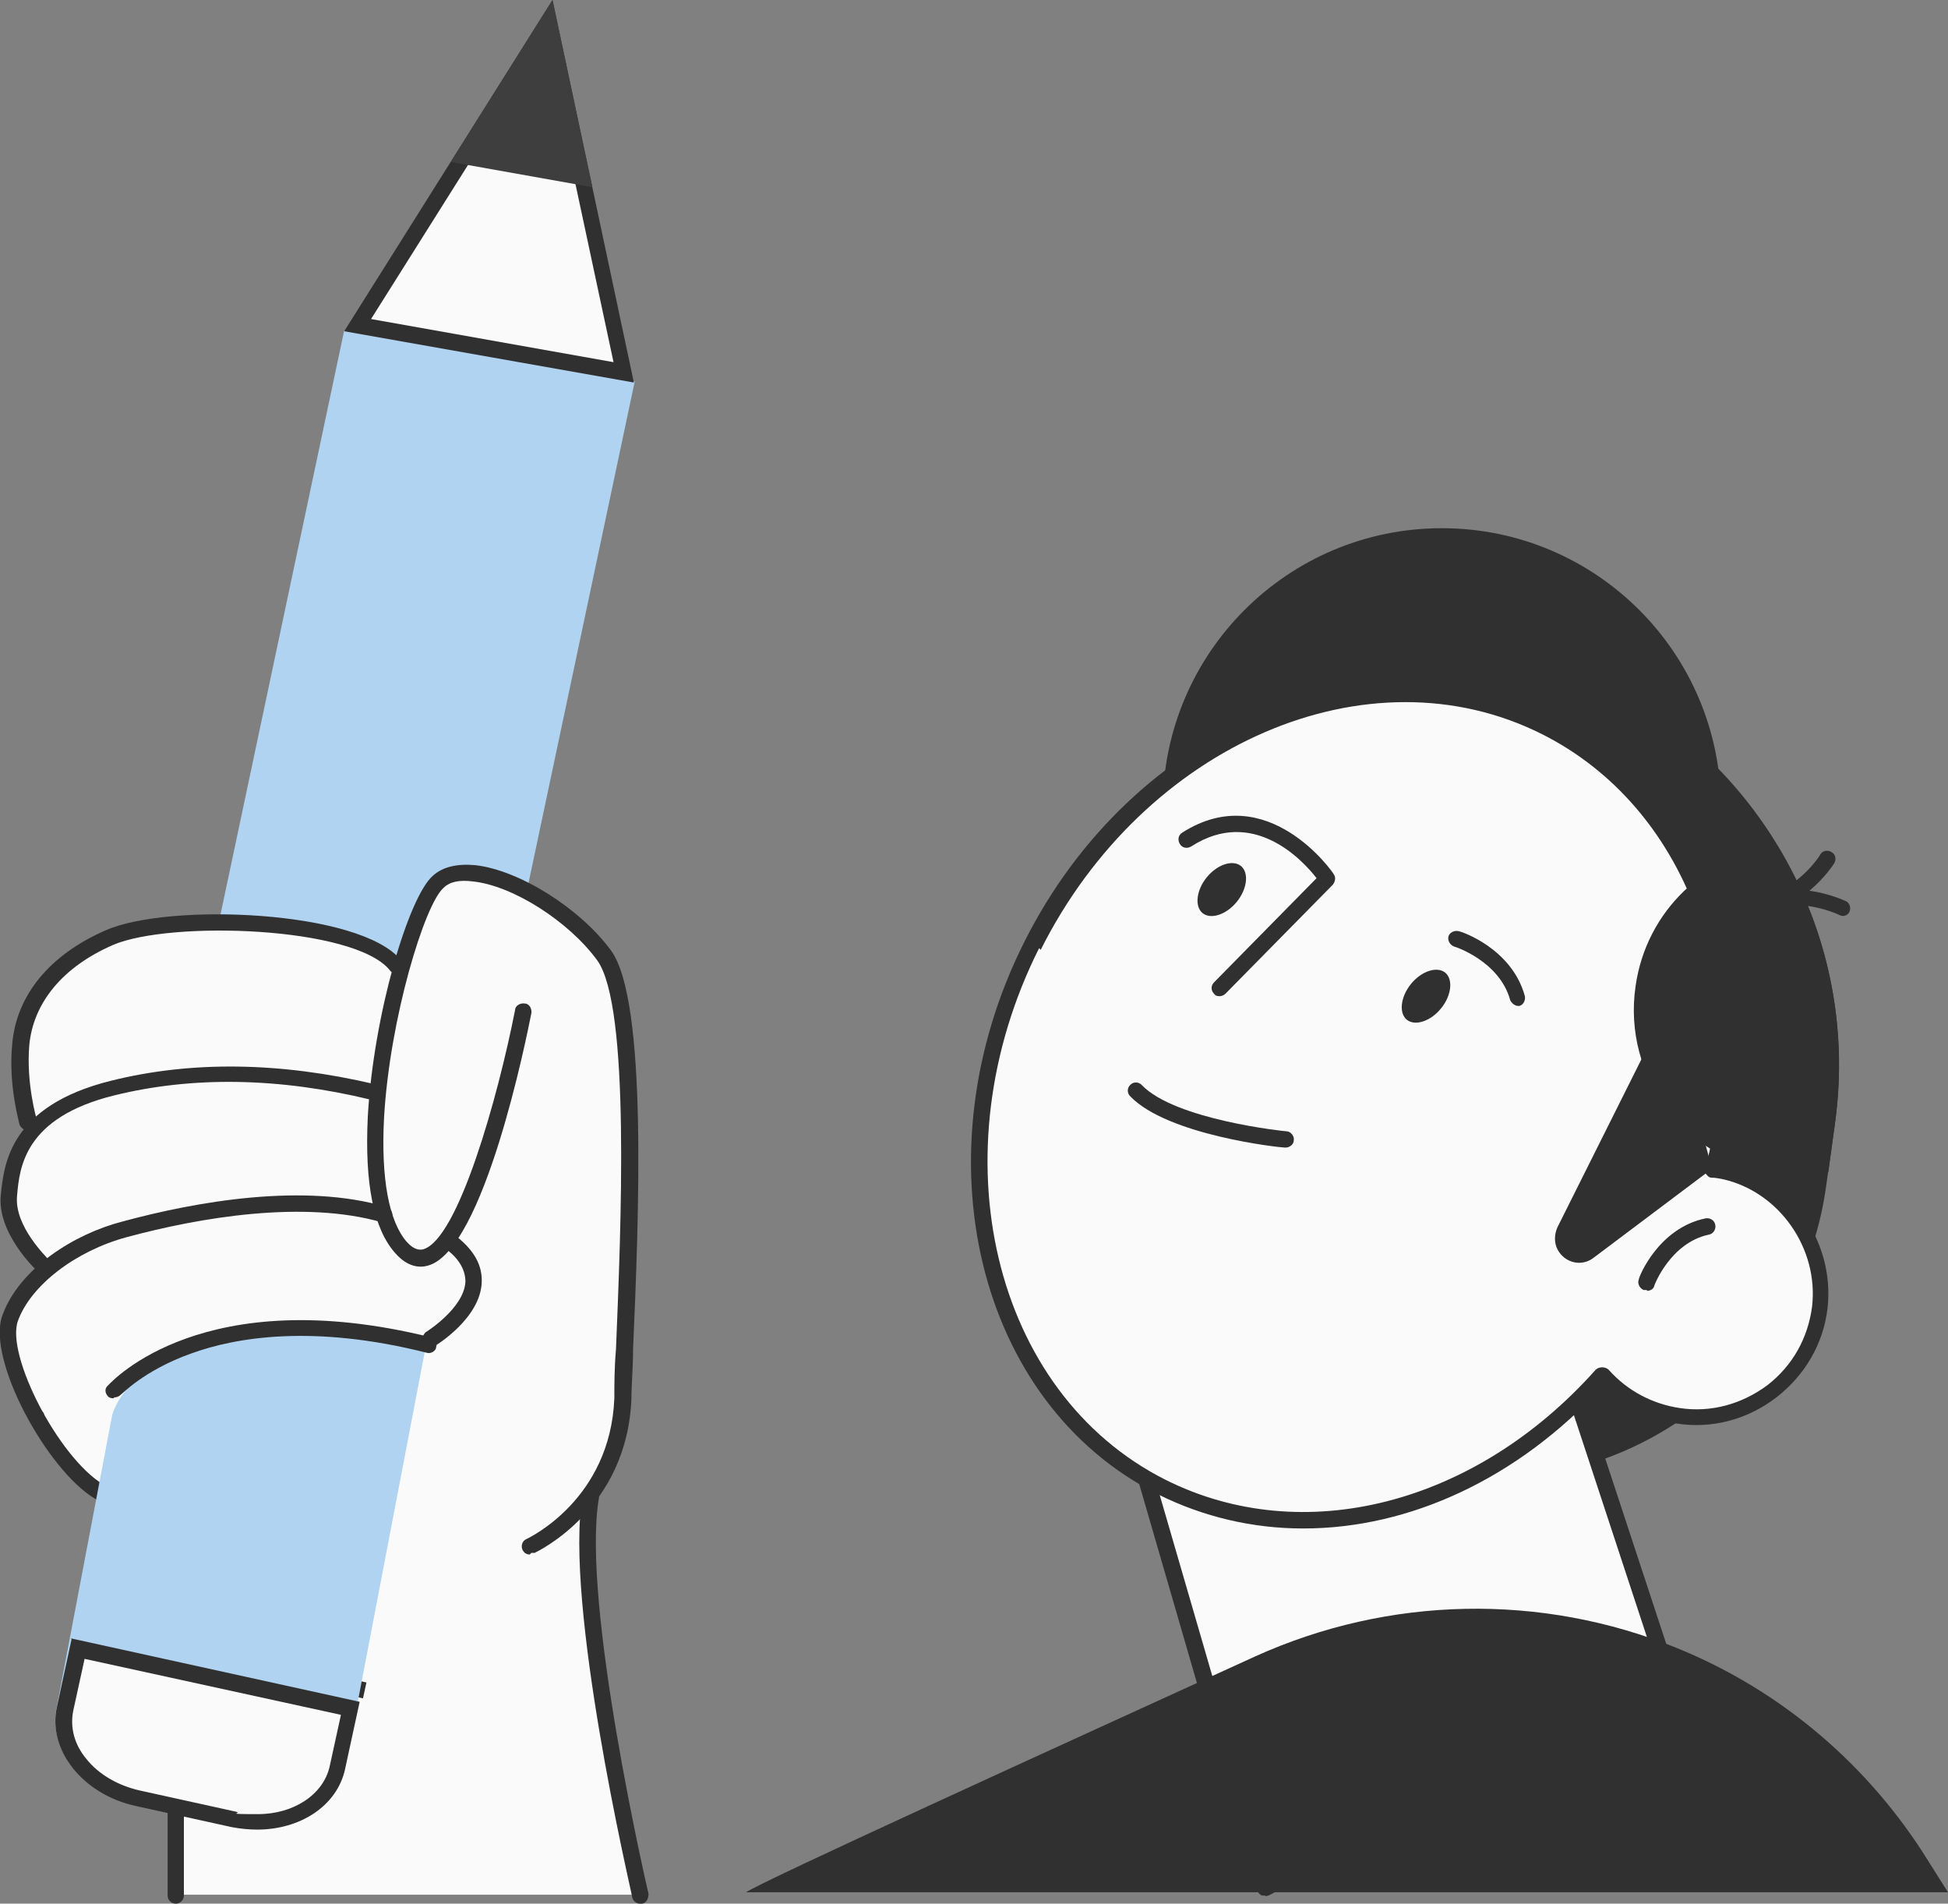 <?xml version="1.0" encoding="UTF-8"?>
<svg id="Layer_1" xmlns="http://www.w3.org/2000/svg" version="1.1" viewBox="0 0 239.4 233.9">
  <rect x="0" y="0" width="239.4" height="233.9" fill="#808080" stroke="none"/>
  <!-- Generator: Adobe Illustrator 29.1.0, SVG Export Plug-In . SVG Version: 2.1.0 Build 142)  -->
  <defs>
    <style>
      .st0 {
        fill: #3e3e3e;
      }

      .st1 {
        fill: #303030;
      }

      .st2 {
        fill: #afd3f0;
      }

      .st3 {
        fill: #fafafa;
      }
    </style>
  </defs>
  <g id="Layer_2">
    <g id="_Layer_">
      <g>
        <g>
          <g>
            <path class="st2" d="M78,46.9l-29.4,138.8c-1,5.4-7.1,8.8-13.6,7.6l-11.9-2.1c-6.6-1.2-11.1-6.5-10.2-11.8L42.3,40.6l35.8,6.3h0Z"/>
            <g>
              <polygon class="st3" points="44 39.9 67.5 2.6 76.7 45.7 44 39.9"/>
              <path class="st1" d="M67,5.2l8.4,39.3-29.8-5.3L67,5.2h0ZM67.9,0l-25.6,40.7,35.6,6.3L67.9,0h0Z"/>
            </g>
            <polygon class="st0" points="55.4 19.9 72.8 23 67.9 0 55.4 19.9"/>
          </g>
          <g>
            <path class="st3" d="M79.4,232.9c0-.3-8.3-36-6.1-48.9v-.3c2-2.9,3.7-6.8,3.9-11.8,0-1.7,0-3.7.2-6,.7-16,1.9-42.7-2.6-48.8-3.8-5.2-11.2-9.8-16.5-10.4-2.1-.2-3.8.2-4.9,1.2-1.3,1.2-3,5.1-4.4,10.1-5.3-5.9-28.2-6.7-35.7-3.4-6.7,2.9-10.8,7.8-11.3,13.7-.5,5.1.9,9.6.9,9.8,0,.3.4.5.6.5h.2c-2.6,2.9-3,6.2-3.2,8.4-.5,4.6,4.2,8.6,4.4,8.7h0c-2.1,1.8-3.7,3.9-4.5,6-1.8,4.9,3.8,10.8,5,11.9,0,1.3,1.1,7.2,6.2,10.2,3.6,2.2,6.2,3.1,9.2,3.7h0v45.3c0,.2,0-.1.2,0,0,.1.3,0,.5,0h57.2c.2,0,.4.2.5,0s.2.2,0,0h0Z"/>
            <g>
              <path class="st1" d="M21.6,233.9c-.5,0-1-.4-1-1v-45.4c0-.6.5-1,1-1s1,.4,1,1v45.4c0,.6-.5,1-1,1Z"/>
              <path class="st1" d="M3.4,138.9c-.4,0-.8-.3-1-.7,0-.2-1.4-4.8-.9-9.9.5-6,4.6-11,11.5-14,7.7-3.4,31.3-2.5,36.3,3.7.4.4.3,1.1,0,1.4s-1.1.3-1.4-.2c-4.4-5.4-27-6.1-34-3.1-6.2,2.7-9.8,7.1-10.3,12.3-.4,4.7.9,9.1.9,9.1.2.5,0,1.1-.7,1.2h-.3v.2Z"/>
              <path class="st1" d="M5.3,156.5c-.2,0-.5,0-.7-.3-.2-.2-5-4.7-4.5-9.4.4-3.8,1.1-10.9,13.5-14,10-2.5,20.9-2.3,32.4.4.5.1.9.7.7,1.2,0,.5-.7.9-1.2.7-11.2-2.7-21.8-2.9-31.5-.5-10.9,2.7-11.6,8.7-11.9,12.3-.4,3.8,3.8,7.7,3.8,7.8.4.4.4,1,0,1.4s-.5.3-.7.3h.1Z"/>
              <path class="st1" d="M25.1,188.4h0c-5.1-.5-8.3-1.2-13.5-4.3-5.8-3.5-13.3-17.1-11.3-22.5,2.1-5.8,8.9-10,14.7-11.5,9.2-2.5,22.4-4.8,32.5-1.8.5.1.8.7.7,1.2s-.7.8-1.2.7c-9.7-2.8-22.5-.6-31.4,1.8-6.3,1.7-11.8,5.9-13.4,10.3-1.5,4.2,5,16.8,10.5,20.1,4.9,2.9,7.8,3.6,12.6,4,.5,0,1,.5.9,1.1,0,.5-.5.9-1,.9h0Z"/>
              <path class="st1" d="M52.9,165.6c-.3,0-.7-.2-.9-.5-.3-.5,0-1.1.3-1.4,0,0,4.7-2.9,4.9-6.2,0-1.4-.7-2.7-2.2-3.9-.4-.3-.5-1-.2-1.4s1-.5,1.4-.2c2.1,1.7,3.1,3.5,3,5.6-.2,4.4-5.6,7.7-5.8,7.8-.2.1-.3.1-.5.1h0Z"/>
              <path class="st1" d="M65.1,191c-.4,0-.7-.2-.9-.6-.2-.5,0-1.1.5-1.3.4-.2,10.3-4.9,10.8-17.3,0-1.7,0-3.7.2-6,.6-14.7,1.8-42.1-2.3-47.8-3.5-4.8-10.4-9.2-15.3-9.7-1.6-.2-2.8,0-3.6.8-2.3,2-6.6,16-7.3,28.2-.4,7.5.6,12.8,2.8,15.3.9,1,1.6,1,2,.9,4.3-1.2,9.2-18.7,11.3-29.4,0-.5.6-.9,1.2-.8.5,0,.9.6.8,1.2-.6,3-5.8,29.1-12.7,31-1,.3-2.5.2-4-1.5-2.7-3-3.8-8.6-3.4-16.8.7-12.5,5-27,8-29.6,1.2-1.1,3-1.5,5.2-1.3,5.4.6,12.9,5.3,16.7,10.5,4.5,6.2,3.4,33,2.7,49,0,2.3-.2,4.3-.2,6-.5,13.6-11.5,18.8-11.9,19h-.4l-.2.2Z"/>
              <path class="st1" d="M78.7,233.9c-.5,0-.9-.3-1-.8-.3-1.5-8.4-36.2-6.1-49.4,0-.5.6-.9,1.2-.8.5,0,.9.6.8,1.2-2.2,12.8,6,48.2,6.1,48.6,0,.5-.2,1.1-.8,1.2h-.2Z"/>
              <rect class="st1" x="26.3" y="185.9" width="2" height="36" transform="translate(-177.8 187.1) rotate(-77.7)"/>
              <path class="st2" d="M35.5,163.7c-16.5.2-20.9,7.5-21.7,10.1l-6.8,35.8c-1.2,5.3,3.2,10.8,9.7,12.2l11.8,2.6c6.5,1.4,12.8-1.7,13.9-7.1l9.8-51.2c.5-2.5-16.8-2.5-16.8-2.5h0Z"/>
              <g>
                <path class="st3" d="M31.7,223.8c-1,0-2-.1-2.9-.3l-11.8-2.6c-6-1.3-10-6.3-9-11l1.6-7.3,33.5,7.3-1.6,7.3c-.9,3.9-4.9,6.6-9.8,6.6h0Z"/>
                <path class="st1" d="M10.3,203.8l31.6,6.9-1.4,6.4c-.8,3.4-4.4,5.8-8.8,5.8s-1.8-.1-2.7-.3l-11.8-2.6c-2.7-.6-5.1-2-6.6-3.9-1.5-1.8-2-3.9-1.6-5.9l1.4-6.4h-.1ZM8.8,201.4l-1.8,8.3c-1.2,5.3,3.2,10.8,9.7,12.2l11.8,2.6c1.1.2,2.1.3,3.1.3,5.3,0,9.8-2.9,10.8-7.4l1.8-8.3-35.5-7.8h0Z"/>
              </g>
            </g>
          </g>
          <g>
            <path class="st1" d="M157.6,178.5l19.7,2.8c22.7,3.2,43.9-12.7,47.1-35.4l1.1-7.8c4-28.4-15.9-54.9-44.3-58.9l-3.3,7.5c-17.8-2.5-34.4,10-37,27.8l-5,35.3c-2,13.9,7.8,26.8,21.6,28.8h.1Z"/>
            <g>
              <polygon class="st3" points="155.5 231.9 131.3 148.5 181 132.7 205.2 206.2 155.5 231.9"/>
              <path class="st1" d="M155.5,232.9h-.4c-.3-.1-.5-.4-.6-.6l-24.2-83.4c-.1-.5.1-1.1.7-1.2l49.7-15.8c.5-.2,1.1.1,1.2.6l24.2,73.5c.1.5,0,1-.5,1.2l-49.7,25.7c-.1,0-.3.1-.5.1h.1ZM132.5,149.2l23.6,81.2,47.8-24.7-23.6-71.7-47.8,15.2h0Z"/>
            </g>
            <circle class="st1" cx="188.2" cy="96.3" r="19.7"/>
            <path class="st1" d="M186.1,86c20.7,5.7,34.6,25.6,32.3,47.4-5.2,2.5-11.2,3.5-17.5,2.6-16.2-2.3-27.6-16.7-25.4-32.1,1-7.3,5-13.6,10.6-17.9h0Z"/>
            <path class="st1" d="M213.5,113.3c8.6,19.7,1.7,43-16.6,54.9-5.2-2.5-9.8-6.6-13-12-8.4-14.1-4.3-31.9,9.1-39.9,6.4-3.8,13.7-4.7,20.6-3h-.1Z"/>
            <circle class="st1" cx="175.5" cy="98.4" r="19.7"/>
            <circle class="st1" cx="177.2" cy="99.2" r="34.3"/>
            <path class="st1" d="M154.8,88.2c-1.6,11.1,6.1,21.3,17.2,22.9,11.1,1.6,21.3-6.1,22.9-17.2,1.6-11.1-6.1-21.3-17.2-22.9-11.1-1.6-21.3,6.1-22.9,17.2Z"/>
            <path class="st1" d="M214.5,113.2c-.3,0-.6,0-.8-.4-.3-.4-.2-1.1.2-1.4,5.6-4.2,12.6-.8,12.9-.7.5.2.7.8.5,1.3s-.8.7-1.3.4c0,0-6.2-3-10.8.5-.2,0-.4.2-.6.2h0Z"/>
            <path class="st1" d="M215,112.3h-.9c-.5,0-1-.5-.9-1.1,0-.6.5-.9,1.1-.9,5.7.5,9.4-5.2,9.4-5.3.3-.5.9-.6,1.4-.3.5.3.6.9.3,1.4-.2.3-4,6.2-10.4,6.2h0Z"/>
            <g>
              <path class="st3" d="M126.8,116.1c13-25.8,41.2-37.9,63-26.9,18.4,9.3,26.4,32,20.6,54.4.5,0,1,.1,1.5.3,7.5,1.8,12.6,9.1,11.7,16.7-1,8.6-8.9,14.6-17.4,13.4-3.8-.5-7-2.4-9.3-5-14.6,16.4-36.4,22.6-54.1,13.7-21.8-11-29-40.8-16-66.6h0Z"/>
              <path class="st1" d="M160.1,187.8c-6.1,0-12.2-1.4-17.8-4.2-22.3-11.2-29.6-41.7-16.4-67.9,13.2-26.3,42.1-38.6,64.3-27.4,18.2,9.2,26.9,31.4,21.4,54.5.1,0,.3,0,.5.1,8,1.9,13.4,9.7,12.5,17.8-.5,4.4-2.8,8.3-6.3,11s-7.9,3.9-12.3,3.2c-3.4-.5-6.6-2.1-9.1-4.5-10.4,11.3-23.7,17.4-36.7,17.4h0ZM127.7,116.5h0c-12.7,25.3-5.7,54.6,15.5,65.3,16.9,8.5,38.1,3.1,52.9-13.5.2-.2.5-.3.8-.3h0c.3,0,.6.1.8.3,2.3,2.6,5.4,4.2,8.7,4.7,3.9.6,7.7-.5,10.8-2.8,3.1-2.4,5-5.8,5.5-9.7.8-7.1-4-14-10.9-15.6-.5-.1-1-.2-1.4-.2s-.5-.2-.7-.4-.2-.5-.1-.8c5.8-22.5-2.4-44.4-20.1-53.3-21.3-10.7-48.9,1.2-61.6,26.5h0l-.2-.2Z"/>
            </g>
            <path class="st1" d="M177.1,123.9c-1.3,1.6-3.2,2.2-4.2,1.4-1-.8-.8-2.8.5-4.4s3.2-2.2,4.2-1.4c1,.8.8,2.8-.5,4.4Z"/>
            <path class="st1" d="M152,110.8c-1.3,1.6-3.2,2.2-4.2,1.4-1-.8-.8-2.8.5-4.4s3.2-2.2,4.2-1.4c1,.8.8,2.8-.5,4.4Z"/>
            <path class="st1" d="M186.6,123.6c-.4,0-.8-.3-1-.7-1.3-4.8-6.8-6.6-6.9-6.6-.5-.2-.8-.7-.7-1.2s.7-.8,1.2-.7c.3,0,6.6,2.1,8.2,8,.1.5-.2,1.1-.7,1.2h-.3.2Z"/>
            <path class="st1" d="M158,141h-.1c-.6,0-14.4-1.5-19-6.3-.4-.4-.4-1,0-1.4s1-.4,1.4,0c4.1,4.3,17.6,5.7,17.8,5.7.5,0,1,.6.9,1.1,0,.5-.5.9-1,.9h0Z"/>
            <path class="st1" d="M149.9,122.4c-.2,0-.5,0-.7-.3-.4-.4-.4-1,0-1.4l12.6-12.8c-1.7-2.2-7.8-8.8-15.4-3.9-.5.3-1.1.2-1.4-.3-.3-.5-.2-1.1.3-1.4,10.5-6.7,18.6,5,18.6,5.1.3.4.2.9-.1,1.3l-13.2,13.4c-.2.2-.5.3-.7.3h0Z"/>
            <path class="st1" d="M205,123.6l-13.6,27.2c-.4.9-.4,1.9,0,2.7h0c.9,1.7,3,2.2,4.5,1l14.5-10.9-5.4-20h0Z"/>
            <path class="st1" d="M202.4,158.5h-.4c-.5-.2-.8-.8-.6-1.3,0-.3,2.4-6.3,8.2-7.5.5-.1,1.1.2,1.2.8.1.5-.2,1.1-.8,1.2-4.7,1-6.7,6.2-6.7,6.3-.1.4-.5.6-.9.6h0Z"/>
            <path class="st1" d="M218.5,104c6,9.9,8.7,21.8,7,34.1l-.8,5.9c-2.1.4-4.3.5-6.5.1-11.1-1.6-18.8-11.8-17.2-22.9,1.3-9.3,8.7-16.2,17.6-17.2h-.1Z"/>
          </g>
          <path class="st1" d="M91.7,232.5c1.6-1.2,37.2-17.4,62.6-29,16.4-7.4,35.1-7.8,51.8-1h0c12.8,5.2,23.6,14.4,30.9,26.2l2.4,3.8H91.7Z"/>
        </g>
        <path class="st1" d="M14,171.8c-.2,0-.5,0-.7-.2-.4-.4-.5-1,0-1.4.5-.5,11.7-12.8,39.6-5.9.5.1.9.7.7,1.2,0,.5-.7.9-1.2.7-13.9-3.5-23.4-1.9-28.9.1-5.9,2.1-8.6,5.1-8.7,5.1-.2.2-.5.3-.8.3h0Z"/>
      </g>
    </g>
  </g>
</svg>